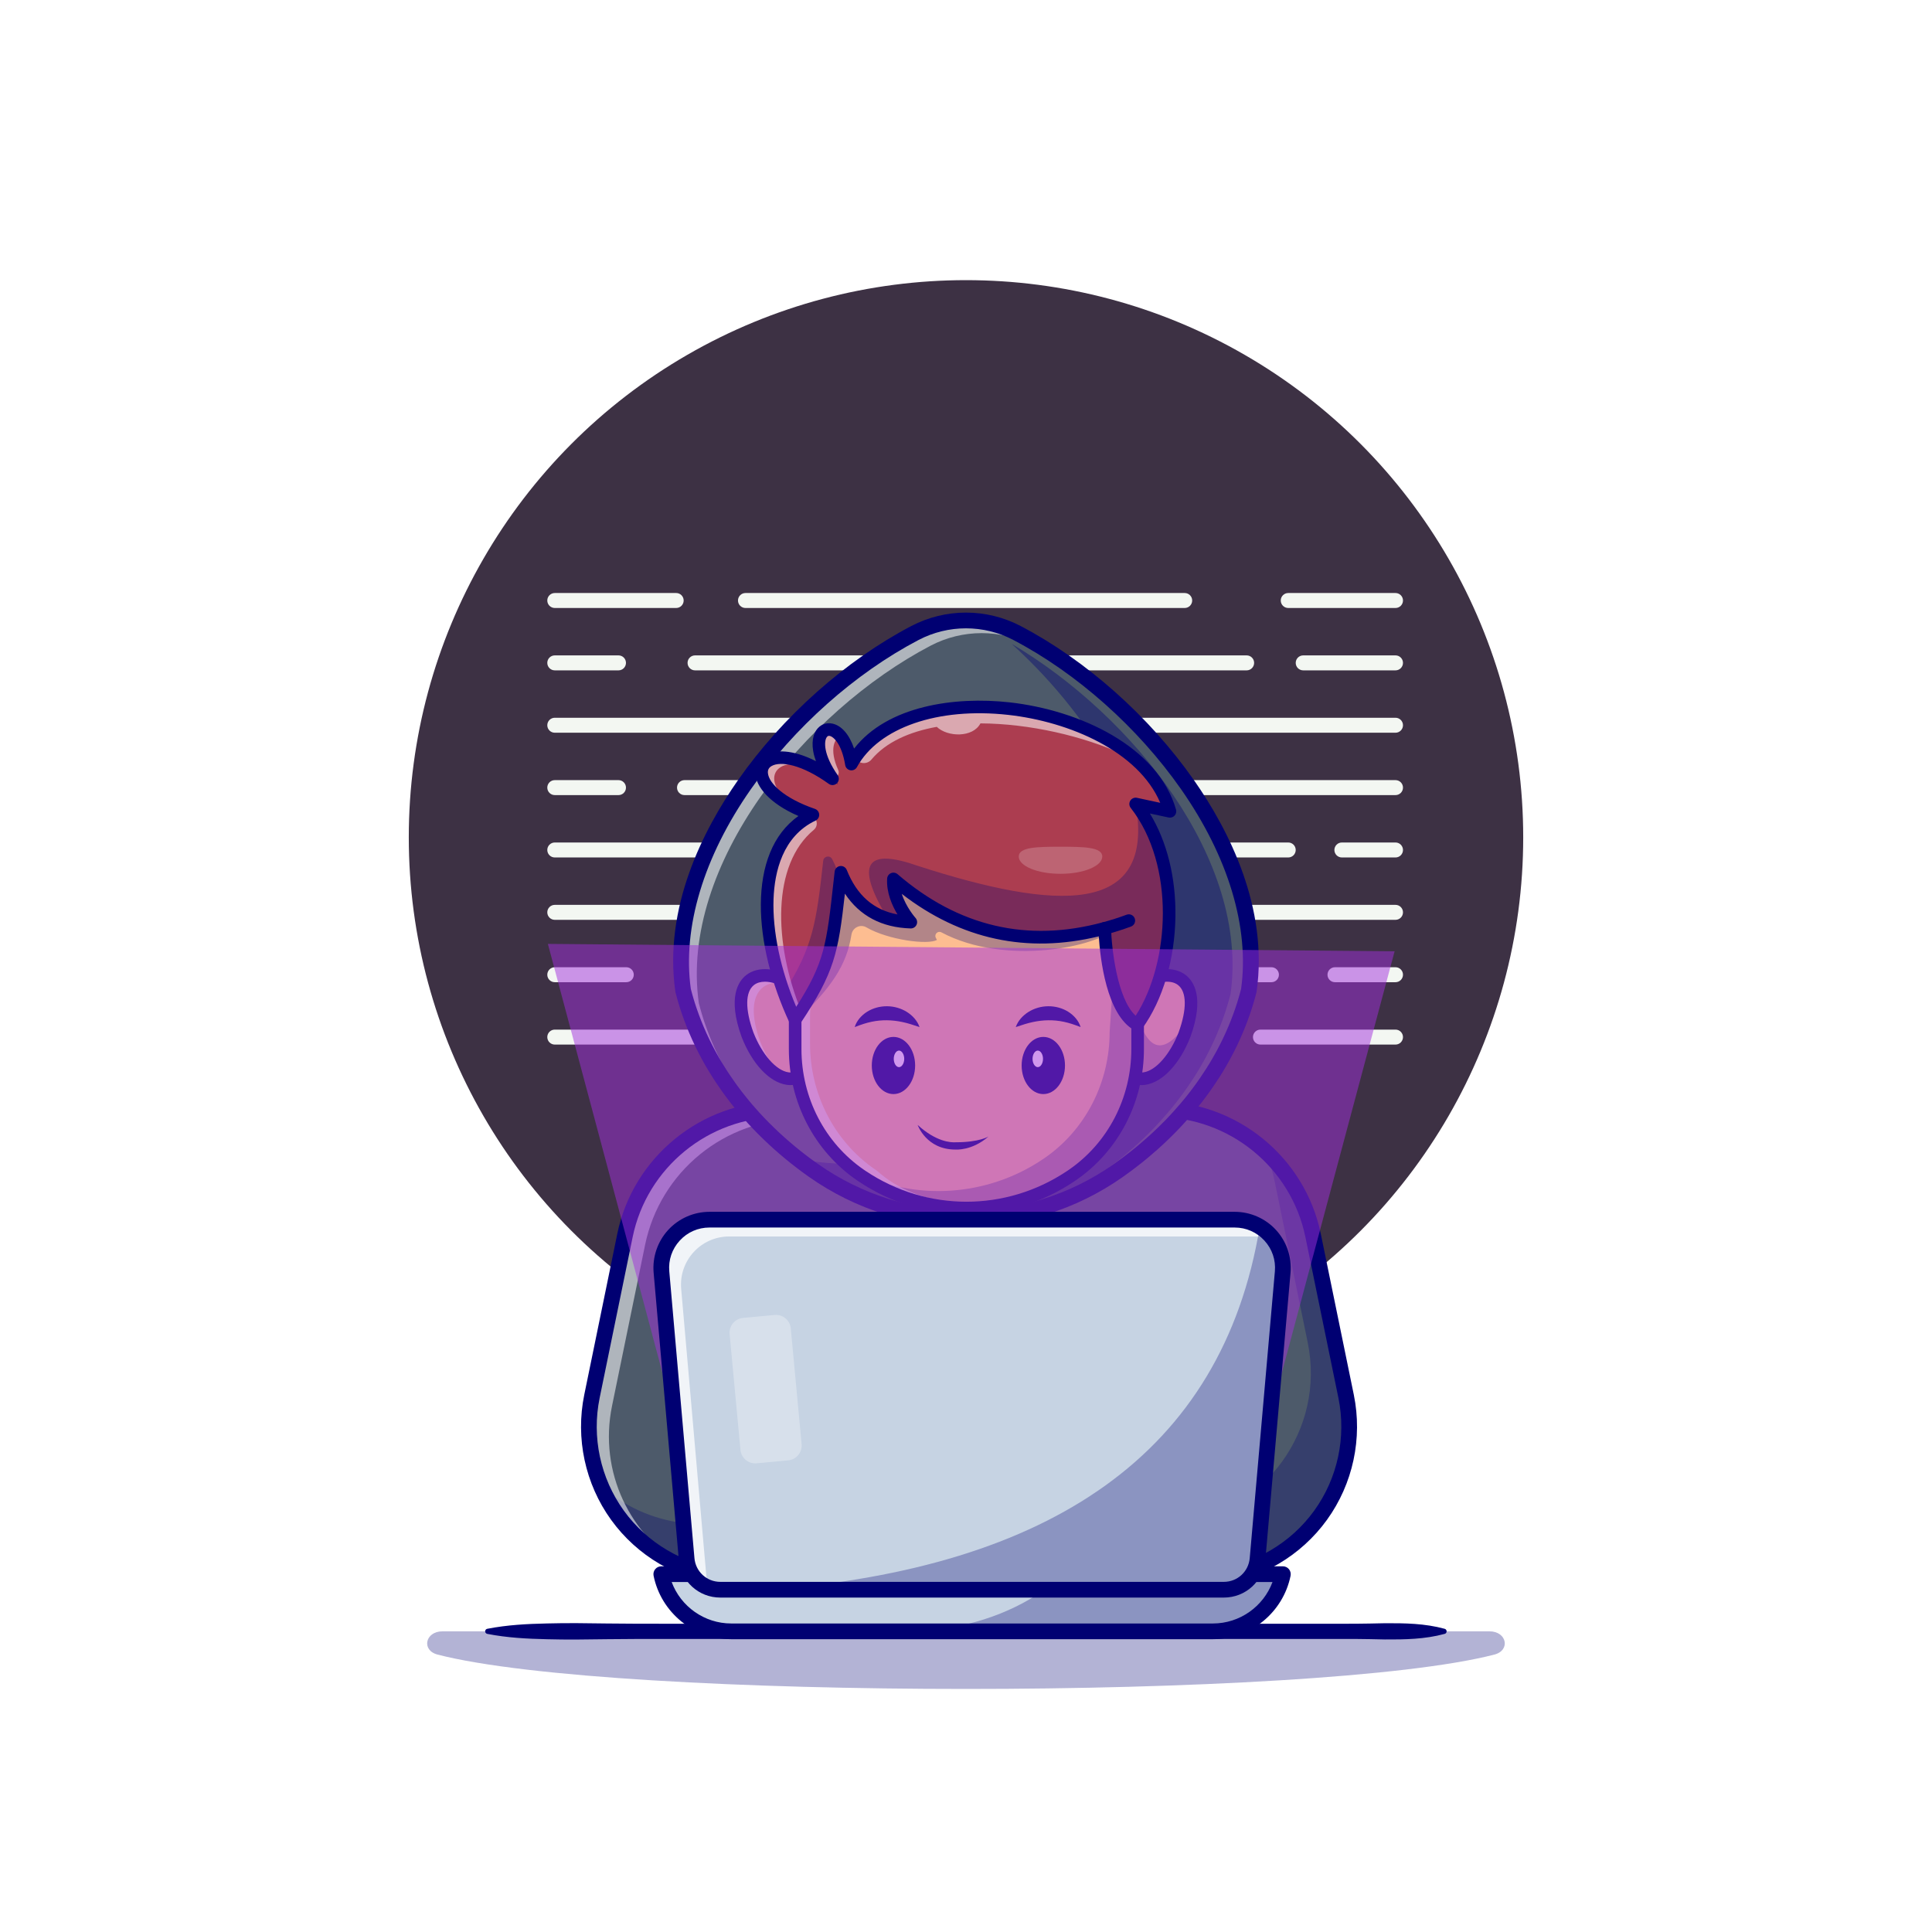 <?xml version="1.0" encoding="utf-8"?>
<!-- Generator: Adobe Illustrator 24.2.0, SVG Export Plug-In . SVG Version: 6.00 Build 0)  -->
<svg version="1.1" id="Layer_1" xmlns="http://www.w3.org/2000/svg" xmlns:xlink="http://www.w3.org/1999/xlink" x="0px" y="0px"
	 viewBox="0 0 4000 4000" style="enable-background:new 0 0 4000 4000;" xml:space="preserve">
<style type="text/css">
	.st0{display:none;fill:#FFFFFF;}
	.st1{fill:#3D3144;}
	.st2{fill:#F3F7F2;}
	.st3{opacity:0.3;}
	.st4{fill:#000072;}
	.st5{fill:#4D5A6A;}
	.st6{opacity:0.55;}
	.st7{fill:#FFFFFF;}
	.st8{opacity:0.4;}
	.st9{fill:#FDBD91;}
	.st10{fill:#AC3D50;}
	.st11{opacity:0.2;}
	.st12{fill:#FEFEFE;}
	.st13{filter:url(#Adobe_OpacityMaskFilter);}
	.st14{filter:url(#Adobe_OpacityMaskFilter_1_);}
	.st15{mask:url(#SVGID_1_);fill:url(#SVGID_2_);}
	.st16{opacity:0.5;fill:#A231DD;}
	.st17{fill:#C6D3E3;}
	.st18{opacity:0.75;}
</style>
<g>
	<rect class="st0" width="4000" height="4000"/>
	<g>
		<g>
			<circle class="st1" cx="2000" cy="1733.65" r="1153.65"/>
		</g>
		<g>
			<g>
				<path class="st2" d="M2889.25,1258.78h-222.1c-8.56,0-15.49-6.94-15.49-15.5c0-8.56,6.93-15.5,15.49-15.5h222.1
					c8.56,0,15.49,6.94,15.49,15.5C2904.74,1251.84,2897.81,1258.78,2889.25,1258.78z"/>
			</g>
			<g>
				<path class="st2" d="M2452.8,1258.78h-909.38c-8.56,0-15.49-6.94-15.49-15.5c0-8.56,6.93-15.5,15.49-15.5h909.38
					c8.56,0,15.49,6.94,15.49,15.5C2468.29,1251.84,2461.36,1258.78,2452.8,1258.78z"/>
			</g>
			<g>
				<path class="st2" d="M1399.97,1258.78H1148.6c-8.56,0-15.49-6.94-15.49-15.5c0-8.56,6.93-15.5,15.49-15.5h251.37
					c8.56,0,15.49,6.94,15.49,15.5C1415.46,1251.84,1408.53,1258.78,1399.97,1258.78z"/>
			</g>
			<g>
				<path class="st2" d="M2889.25,1387.91h-191.11c-8.56,0-15.49-6.94-15.49-15.5s6.93-15.5,15.49-15.5h191.11
					c8.56,0,15.49,6.94,15.49,15.5S2897.81,1387.91,2889.25,1387.91z"/>
			</g>
			<g>
				<path class="st2" d="M2581.07,1387.91H1439.01c-8.56,0-15.49-6.94-15.49-15.5s6.93-15.5,15.49-15.5h1142.05
					c8.56,0,15.49,6.94,15.49,15.5S2589.62,1387.91,2581.07,1387.91z"/>
			</g>
			<g>
				<path class="st2" d="M1280.52,1387.91H1148.6c-8.56,0-15.49-6.94-15.49-15.5s6.93-15.5,15.49-15.5h131.92
					c8.56,0,15.49,6.94,15.49,15.5S1289.08,1387.91,1280.52,1387.91z"/>
			</g>
			<g>
				<path class="st2" d="M2889.25,1517.04H1148.6c-8.56,0-15.49-6.94-15.49-15.5c0-8.56,6.93-15.5,15.49-15.5h1740.65
					c8.56,0,15.49,6.94,15.49,15.5C2904.74,1510.1,2897.81,1517.04,2889.25,1517.04z"/>
			</g>
			<g>
				<path class="st2" d="M2889.25,1646.16H1417.19c-8.56,0-15.49-6.94-15.49-15.5s6.93-15.5,15.49-15.5h1472.06
					c8.56,0,15.49,6.94,15.49,15.5S2897.81,1646.16,2889.25,1646.16z"/>
			</g>
			<g>
				<path class="st2" d="M1280.52,1646.16H1148.6c-8.56,0-15.49-6.94-15.49-15.5s6.93-15.5,15.49-15.5h131.92
					c8.56,0,15.49,6.94,15.49,15.5S1289.08,1646.16,1280.52,1646.16z"/>
			</g>
			<g>
				<path class="st2" d="M2889.25,1775.29H2778.2c-8.56,0-15.49-6.94-15.49-15.5c0-8.56,6.93-15.5,15.49-15.5h111.05
					c8.56,0,15.49,6.94,15.49,15.5C2904.74,1768.35,2897.81,1775.29,2889.25,1775.29z"/>
			</g>
			<g>
				<path class="st2" d="M2667.15,1775.29H1148.6c-8.56,0-15.49-6.94-15.49-15.5c0-8.56,6.93-15.5,15.49-15.5h1518.55
					c8.56,0,15.49,6.94,15.49,15.5C2682.64,1768.35,2675.71,1775.29,2667.15,1775.29z"/>
			</g>
			<g>
				<path class="st2" d="M2889.25,1904.42H1148.6c-8.56,0-15.49-6.94-15.49-15.5c0-8.56,6.93-15.5,15.49-15.5h1740.65
					c8.56,0,15.49,6.94,15.49,15.5C2904.74,1897.48,2897.81,1904.42,2889.25,1904.42z"/>
			</g>
			<g>
				<path class="st2" d="M2889.25,2033.55h-125.33c-8.56,0-15.49-6.94-15.49-15.5c0-8.56,6.93-15.5,15.49-15.5h125.33
					c8.56,0,15.49,6.94,15.49,15.5C2904.74,2026.61,2897.81,2033.55,2889.25,2033.55z"/>
			</g>
			<g>
				<path class="st2" d="M2632.36,2033.55H1486.06c-8.56,0-15.49-6.94-15.49-15.5c0-8.56,6.93-15.5,15.49-15.5h1146.31
					c8.56,0,15.49,6.94,15.49,15.5C2647.86,2026.61,2640.92,2033.55,2632.36,2033.55z"/>
			</g>
			<g>
				<path class="st2" d="M1296.67,2033.55H1148.6c-8.56,0-15.49-6.94-15.49-15.5c0-8.56,6.93-15.5,15.49-15.5h148.07
					c8.56,0,15.49,6.94,15.49,15.5C1312.16,2026.61,1305.23,2033.55,1296.67,2033.55z"/>
			</g>
			<g>
				<path class="st2" d="M2889.25,2162.68h-279.61c-8.56,0-15.49-6.94-15.49-15.5s6.93-15.5,15.49-15.5h279.61
					c8.56,0,15.49,6.94,15.49,15.5S2897.81,2162.68,2889.25,2162.68z"/>
			</g>
			<g>
				<path class="st2" d="M2391.68,2162.68H1148.6c-8.56,0-15.49-6.94-15.49-15.5s6.93-15.5,15.49-15.5h1243.08
					c8.56,0,15.49,6.94,15.49,15.5S2400.24,2162.68,2391.68,2162.68z"/>
			</g>
		</g>
		<g class="st3">
			<path class="st4" d="M905.96,3425.64c367.34,94.88,1820.64,94.88,2187.97,0c33.98-8.78,25.69-48.14-10.09-48.14H916.05
				C880.27,3377.51,871.98,3416.87,905.96,3425.64z"/>
		</g>
		<g>
			<path class="st4" d="M1008.79,3372.26c41.3-8.07,82.6-10.22,123.9-11.09c41.3-1.13,82.6-0.53,123.89,0.08
				c41.3,0.48,82.6,0.6,123.89,0.52h123.9h495.58h495.58h247.79l61.95-0.02c20.65,0.01,41.3-0.71,61.95-1.04
				c41.3-0.19,82.6,0.29,123.89,11.55c2.9,0.79,4.6,3.78,3.81,6.67c-0.52,1.92-2.02,3.32-3.81,3.81
				c-41.3,11.26-82.6,11.73-123.89,11.55c-20.65-0.33-41.3-1.05-61.95-1.04l-61.95-0.02h-247.79h-495.58h-495.58h-123.9
				c-41.3-0.08-82.6,0.05-123.89,0.52c-41.3,0.62-82.6,1.21-123.89,0.09c-41.3-0.88-82.6-3.02-123.9-11.09
				c-2.9-0.57-4.78-3.37-4.22-6.27C1005,3374.28,1006.72,3372.67,1008.79,3372.26z"/>
		</g>
		<g>
			<g>
				<g>
					<path class="st5" d="M2510.79,3265.52l6.52-0.78c181.96-21.63,306.51-194.24,269.67-373.74l-68.36-333.16
						c-31.2-152.03-165-261.17-320.2-261.17h-397.77h11.26h-397.77c-155.2,0-289,109.13-320.2,261.17L1225.57,2891
						c-36.83,179.5,87.72,352.11,269.67,373.74l6.52,0.78H2510.79z"/>
				</g>
				<g>
					<path class="st4" d="M2510.93,3268.02H1501.77l-6.82-0.79c-87.43-10.4-167.11-57.3-218.62-128.7
						c-51.51-71.39-70.9-161.79-53.21-248.03l68.36-333.16c31.29-152.49,166.99-263.16,322.65-263.16h784.29
						c155.66,0,291.35,110.68,322.65,263.16l68.36,333.16c17.7,86.24-1.7,176.65-53.21,248.04
						c-51.51,71.39-131.2,118.3-218.62,128.69L2510.93,3268.02z M1614.13,2299.18c-153.3,0-286.94,109-317.75,259.17l-68.36,333.16
						c-17.42,84.87,1.67,173.84,52.36,244.1c50.69,70.26,129.12,116.43,215.15,126.66l6.52,0.77l1008.58-0.02l6.38-0.76
						c86.04-10.23,164.45-56.39,215.15-126.65c50.7-70.26,69.79-159.23,52.37-244.11l-68.36-333.16
						c-30.81-150.17-164.44-259.17-317.74-259.17H1614.13z"/>
				</g>
			</g>
			<g class="st3">
				<path class="st4" d="M2517.31,3264.77l-6.51,0.76H1501.77l-6.51-0.76c-116.42-13.83-209.31-89.53-251.55-189.19
					c46.2,41.54,105.25,69.79,172.06,77.76l6.51,0.76h1009.04l6.51-0.76c181.98-21.64,306.54-194.24,269.67-373.72l-68.32-333.16
					c-4.61-22.4-11.44-43.81-20.23-64.15c49.56,45.22,85.41,105.85,99.67,175.53l68.38,333.16
					C2823.8,3070.48,2699.24,3243.13,2517.31,3264.77z"/>
			</g>
			<g class="st6">
				<path class="st7" d="M2559.72,2339.24c-37.25-14.7-77.71-22.67-119.73-22.67h-784.27c-155.19,0-289.02,109.1-320.2,261.15
					l-68.38,333.16c-28.09,136.92,37.69,269.77,151.24,334.74c-138.49-53.9-224.17-201.77-192.83-354.64l68.38-333.16
					c31.18-152,165.01-261.15,320.2-261.15h784.27C2456.64,2296.67,2511.84,2312.02,2559.72,2339.24z"/>
			</g>
			<g>
				<path class="st4" d="M2510.79,3281.79H1501.77c-0.64,0-1.28-0.04-1.91-0.11l-6.52-0.77c-91.25-10.85-174.4-59.8-228.16-134.31
					c-53.76-74.51-74-168.86-55.53-258.86l68.36-333.16c32.6-158.86,173.96-274.16,336.14-274.16h784.29
					c162.17,0,303.54,115.3,336.13,274.16l68.36,333.16c18.47,90-1.78,184.35-55.54,258.86s-136.92,123.46-228.15,134.31l-6.52,0.77
					C2512.07,3281.75,2511.43,3281.79,2510.79,3281.79z M1502.73,3249.25h1007.09l5.57-0.66c82.21-9.78,157.16-53.89,205.61-121.04
					c48.45-67.15,66.69-152.17,50.04-233.28l-68.36-333.16c-29.51-143.8-157.47-248.17-304.26-248.17h-784.29
					c-146.8,0-274.76,104.37-304.26,248.17l-68.36,333.16c-16.65,81.11,1.59,166.14,50.04,233.28
					c48.45,67.15,123.39,111.26,205.62,121.04L1502.73,3249.25z"/>
			</g>
			<g>
				<g>
					<path class="st5" d="M2585.59,2050.6c-0.98,3.8-2.01,7.65-3.04,11.39c-0.81,2.87-1.63,5.69-2.44,8.51
						c-0.33,1.08-0.6,2.11-0.98,3.2c-0.65,2.33-1.41,4.66-2.11,6.94c-0.92,2.98-1.9,5.91-2.87,8.84c-0.43,1.3-0.87,2.6-1.3,3.85
						c-1.41,4.23-2.87,8.41-4.45,12.53c-1.63,4.55-3.36,9.06-5.15,13.5c-1.74,4.5-3.58,8.95-5.48,13.39
						c-1.84,4.39-3.8,8.84-5.8,13.18c-1.9,4.23-3.85,8.41-5.86,12.58c-0.27,0.54-0.54,1.08-0.81,1.63c-1.84,3.9-3.8,7.75-5.8,11.6
						c-0.05,0.11-0.11,0.22-0.16,0.33c-2.17,4.28-4.39,8.46-6.67,12.69c-2.71,4.99-5.48,9.92-8.35,14.8
						c-1.95,3.42-3.96,6.78-5.97,10.14c-0.11,0.11-0.16,0.22-0.16,0.27c-2.49,4.12-5.04,8.19-7.65,12.26
						c-4.34,6.78-8.78,13.5-13.39,20.17c-2.01,2.93-4.07,5.8-6.13,8.68c-1.74,2.44-3.47,4.83-5.26,7.27
						c-2.66,3.63-5.37,7.21-8.08,10.79c-2.66,3.47-5.31,6.83-8.03,10.25c-1.52,1.9-3.04,3.8-4.55,5.64
						c-0.98,1.19-1.95,2.39-2.93,3.58c-1.84,2.17-3.63,4.34-5.48,6.51c-4.99,5.86-10.09,11.66-15.29,17.41
						c-2.49,2.82-5.1,5.59-7.7,8.35c-1.9,2.01-3.8,4.07-5.69,6.07c-2.71,2.82-5.37,5.59-8.13,8.3c-3.9,3.96-7.92,7.92-11.93,11.82
						c-3.25,3.15-6.51,6.24-9.81,9.27c-0.49,0.49-0.98,0.98-1.46,1.36c-3.36,3.2-6.78,6.29-10.25,9.38
						c-6.34,5.69-12.8,11.22-19.36,16.7c-1.63,1.36-3.25,2.71-4.93,4.12c-3.31,2.71-6.67,5.42-10.09,8.13
						c-11.82,9.38-23.91,18.44-36.28,27.17c-0.22,0.16-0.49,0.33-0.7,0.49c-48.21,33.95-100.64,59.16-155.09,75.7
						c-18.87,5.75-38.01,10.47-57.32,14.15c-85.51,16.27-174.12,11.98-258.01-12.74c-56.39-16.59-110.67-42.46-160.51-77.6
						c-3.9-2.77-7.81-5.59-11.71-8.41c-0.38-0.33-0.76-0.6-1.19-0.87c-3.85-2.87-7.7-5.75-11.5-8.62
						c-3.96-3.04-7.92-6.13-11.88-9.27h-0.05c-3.9-3.15-7.75-6.29-11.6-9.44c-3.9-3.2-7.7-6.45-11.5-9.71
						c-3.8-3.25-7.54-6.51-11.22-9.81c-3.74-3.36-7.43-6.67-11.06-10.09c-3.63-3.36-7.21-6.78-10.79-10.25
						c-3.58-3.42-7.1-6.89-10.57-10.41c-3.47-3.52-6.94-7.05-10.36-10.63c-3.42-3.63-6.83-7.27-10.25-10.95
						c-3.25-3.58-6.45-7.16-9.65-10.85c-2.49-2.82-4.99-5.69-7.43-8.57c-7.1-8.41-14.04-16.97-20.77-25.7
						c-2.71-3.58-5.48-7.16-8.08-10.79c-0.38-0.43-0.7-0.92-1.03-1.36c-1.84-2.44-3.63-4.93-5.37-7.43
						c-4.01-5.64-7.92-11.28-11.71-17.03c-2.11-3.15-4.23-6.34-6.24-9.54c-3.09-4.83-6.13-9.65-9.11-14.59
						c-2.06-3.47-4.18-7-6.24-10.52c-2.82-4.93-5.59-9.98-8.35-15.02c-2.01-3.8-4.01-7.59-5.96-11.39
						c-2.01-3.85-3.96-7.75-5.8-11.66c-0.33-0.54-0.6-1.08-0.81-1.63c-4.12-8.4-7.97-16.92-11.55-25.49
						c-0.22-0.38-0.38-0.71-0.49-1.08c-1.79-4.23-3.52-8.46-5.21-12.74c-1.79-4.45-3.52-8.95-5.15-13.5
						c-1.68-4.5-3.31-9.06-4.83-13.61c-1.14-3.36-2.28-6.78-3.36-10.19c-0.87-2.71-1.68-5.42-2.49-8.13
						c-0.38-1.19-0.76-2.44-1.08-3.63c-0.81-2.66-1.57-5.26-2.28-7.92c-1.08-3.9-2.11-7.81-3.15-11.77
						c-40.56-286.31,219.78-603.84,479.9-740c66.16-34.65,145.33-34.65,211.48,0c5.86,3.04,11.66,6.29,17.51,9.65l0.05,0.05
						C2377.41,1466.39,2625.22,1770.74,2585.59,2050.6z"/>
				</g>
				<g>
					<g class="st8">
						<path class="st4" d="M2099.99,2512.96c7.37-1.91,14.72-3.93,22.01-6.16c54.44-16.54,106.88-41.76,155.09-75.7
							c0.22-0.16,0.49-0.33,0.71-0.49c12.36-8.73,24.45-17.78,36.28-27.17c3.42-2.71,6.78-5.42,10.09-8.13
							c1.68-1.41,3.31-2.76,4.94-4.12c6.56-5.48,13.01-11.01,19.36-16.7c3.47-3.09,6.89-6.18,10.25-9.38
							c0.49-0.38,0.97-0.87,1.46-1.36c3.31-3.04,6.56-6.13,9.82-9.28c4.01-3.9,8.02-7.86,11.93-11.82c2.77-2.71,5.42-5.48,8.13-8.3
							c1.9-2,3.8-4.07,5.7-6.07c2.6-2.77,5.21-5.53,7.7-8.35c5.21-5.75,10.3-11.55,15.29-17.41c1.84-2.17,3.63-4.34,5.48-6.51
							c0.97-1.19,1.95-2.39,2.93-3.58c1.52-1.84,3.03-3.74,4.55-5.64c2.71-3.42,5.37-6.78,8.03-10.25
							c2.71-3.58,5.42-7.16,8.08-10.79c1.79-2.44,3.53-4.83,5.26-7.27c2.06-2.87,4.12-5.75,6.13-8.68
							c4.61-6.67,9.06-13.39,13.4-20.17c2.6-4.07,5.15-8.13,7.64-12.26c0-0.05,0.06-0.16,0.16-0.27c2-3.36,4.01-6.73,5.97-10.14
							c2.87-4.88,5.64-9.82,8.35-14.8c2.28-4.23,4.5-8.4,6.67-12.69c0.06-0.11,0.11-0.22,0.16-0.33c2.01-3.85,3.96-7.7,5.8-11.61
							c0.27-0.54,0.54-1.09,0.81-1.63c2.01-4.18,3.96-8.35,5.86-12.58c2.01-4.34,3.96-8.79,5.8-13.18c1.9-4.45,3.74-8.89,5.48-13.4
							c1.79-4.45,3.53-8.95,5.15-13.5c1.57-4.12,3.04-8.3,4.45-12.53c0.43-1.25,0.87-2.55,1.3-3.85c0.97-2.93,1.95-5.85,2.87-8.84
							c0.7-2.28,1.46-4.61,2.12-6.94c0.38-1.09,0.65-2.12,0.98-3.2c0.81-2.82,1.63-5.64,2.44-8.51c1.03-3.74,2.06-7.59,3.04-11.39
							c39.15-276.43-202.14-576.75-452.99-724.85c176.46,160.5,309.98,385.39,280.12,596.39c-0.98,3.8-2.01,7.65-3.04,11.39
							c-0.81,2.88-1.63,5.69-2.44,8.51c-0.33,1.09-0.6,2.12-0.97,3.2c-0.65,2.33-1.41,4.66-2.12,6.94c-0.92,2.98-1.9,5.91-2.88,8.84
							c-0.43,1.3-0.87,2.6-1.3,3.85c-1.41,4.23-2.87,8.4-4.45,12.52c-1.63,4.56-3.36,9.06-5.15,13.5c-1.73,4.5-3.58,8.95-5.48,13.39
							c-1.85,4.39-3.8,8.84-5.8,13.18c-1.9,4.23-3.85,8.41-5.86,12.58c-0.27,0.54-0.54,1.09-0.81,1.63c-1.84,3.9-3.79,7.76-5.8,11.6
							c-0.06,0.11-0.11,0.22-0.16,0.32c-2.17,4.28-4.39,8.46-6.67,12.69c-2.71,4.99-5.48,9.92-8.35,14.8
							c-1.95,3.42-3.96,6.78-5.97,10.14c-0.11,0.11-0.16,0.22-0.16,0.27c-2.49,4.12-5.04,8.19-7.64,12.25
							c-4.34,6.78-8.79,13.5-13.4,20.17c-2.01,2.93-4.07,5.8-6.13,8.68c-1.74,2.44-3.47,4.82-5.26,7.27
							c-2.66,3.63-5.37,7.21-8.08,10.79c-2.66,3.47-5.31,6.83-8.02,10.25c-1.52,1.9-3.04,3.8-4.56,5.64
							c-0.98,1.19-1.95,2.39-2.93,3.58c-1.84,2.17-3.63,4.34-5.48,6.51c-4.99,5.85-10.09,11.66-15.29,17.41
							c-2.5,2.82-5.1,5.58-7.7,8.35c-1.9,2-3.79,4.07-5.69,6.07c-2.71,2.82-5.37,5.59-8.13,8.3c-3.91,3.96-7.92,7.92-11.93,11.82
							c-3.25,3.15-6.51,6.24-9.82,9.27c-0.49,0.49-0.97,0.97-1.46,1.36c-3.36,3.2-6.78,6.29-10.25,9.38
							c-6.35,5.7-12.8,11.23-19.36,16.7c-1.63,1.36-3.25,2.71-4.93,4.12c-3.31,2.71-6.67,5.42-10.09,8.13
							c-11.82,9.38-23.91,18.44-36.28,27.17c-0.22,0.16-0.49,0.33-0.7,0.49c-48.21,33.94-100.64,59.16-155.09,75.7
							c-18.87,5.75-38.01,10.46-57.32,14.15c-32.07,6.1-64.57,9.31-97.1,9.64c32.52-0.33,65.03-3.54,97.1-9.64
							c0.92-0.18,1.84-0.38,2.77-0.57c-11.69,3.04-23.46,5.73-35.3,8c-70.75,13.46-143.61,12.81-214.16-1.81
							c-0.82-0.65-1.64-1.27-2.47-1.92c3.88,3.08,7.77,6.12,11.65,9.1c3.8,2.88,7.65,5.75,11.5,8.62c0.43,0.27,0.82,0.54,1.19,0.87
							c3.9,2.82,7.81,5.64,11.71,8.41c49.84,35.14,104.11,61,160.51,77.6c83.89,24.72,172.49,29.01,258.01,12.74
							c10.09-1.93,20.13-4.15,30.12-6.64C2118.27,2509.14,2109.15,2511.16,2099.99,2512.96z"/>
					</g>
				</g>
				<g class="st6">
					<path class="st7" d="M2216.25,1384.36c-20.01-13.56-40.24-26.19-60.46-37.85l-0.05-0.05c-5.86-3.36-11.66-6.62-17.52-9.65
						c-66.16-34.65-145.33-34.65-211.48,0c-260.12,136.16-520.46,453.71-479.9,740.02c1.03,3.96,2.06,7.86,3.15,11.77
						c0.71,2.66,1.46,5.26,2.28,7.92c0.33,1.19,0.7,2.44,1.08,3.63c0.81,2.71,1.63,5.42,2.49,8.13c1.08,3.42,2.22,6.83,3.36,10.19
						c1.52,4.55,3.14,9.11,4.83,13.61c1.63,4.55,3.36,9.06,5.15,13.5c1.68,4.28,3.42,8.51,5.21,12.74c0.11,0.38,0.27,0.71,0.49,1.08
						c3.58,8.57,7.43,17.08,11.55,25.49c0.22,0.54,0.49,1.08,0.81,1.63c1.84,3.9,3.8,7.81,5.8,11.66c1.95,3.8,3.96,7.59,5.96,11.39
						c2.77,5.04,5.53,10.09,8.35,15.02c2.06,3.52,4.18,7.05,6.24,10.52c2.98,4.93,6.02,9.76,9.11,14.59c2.01,3.2,4.12,6.4,6.24,9.54
						c3.8,5.75,7.7,11.39,11.71,17.03c1.74,2.49,3.52,4.99,5.37,7.43c0.33,0.43,0.65,0.92,1.03,1.36c2.6,3.63,5.37,7.21,8.08,10.79
						c6.72,8.73,13.67,17.3,20.77,25.7c2.44,2.87,4.93,5.75,7.43,8.57c3.2,3.69,6.4,7.27,9.65,10.85
						c3.42,3.69,6.83,7.32,10.25,10.95c3.42,3.58,6.89,7.1,10.36,10.63c3.47,3.52,6.99,7,10.57,10.41
						c3.58,3.47,7.16,6.89,10.79,10.25c3.63,3.42,7.32,6.72,11.06,10.09c3.69,3.31,7.43,6.56,11.22,9.81s7.59,6.51,11.5,9.71
						c3.85,3.14,7.7,6.29,11.6,9.44h0.05c3.96,3.14,7.92,6.24,11.88,9.27c3.52,2.66,7.1,5.31,10.68,8.03
						c-4.5-2.93-8.95-5.96-13.39-9.11c-3.9-2.77-7.81-5.59-11.71-8.41c-0.38-0.33-0.76-0.6-1.19-0.87c-3.85-2.87-7.7-5.75-11.5-8.62
						c-3.96-3.04-7.92-6.13-11.88-9.27h-0.05c-3.9-3.15-7.75-6.29-11.6-9.44c-3.9-3.2-7.7-6.45-11.5-9.71
						c-3.8-3.25-7.54-6.51-11.22-9.81c-3.74-3.36-7.43-6.67-11.06-10.09c-3.63-3.36-7.21-6.78-10.79-10.25
						c-3.58-3.42-7.1-6.89-10.57-10.41c-3.47-3.52-6.94-7.05-10.36-10.63c-3.42-3.63-6.83-7.27-10.25-10.95
						c-3.25-3.58-6.45-7.16-9.65-10.85c-2.49-2.82-4.99-5.69-7.43-8.57c-7.1-8.4-14.04-16.97-20.77-25.7
						c-2.71-3.58-5.48-7.16-8.08-10.79c-0.38-0.43-0.7-0.92-1.03-1.36c-1.84-2.44-3.63-4.93-5.37-7.43
						c-4.01-5.64-7.92-11.28-11.71-17.03c-2.11-3.15-4.23-6.34-6.24-9.54c-3.09-4.83-6.13-9.65-9.11-14.59
						c-2.06-3.47-4.18-7-6.24-10.52c-2.82-4.93-5.59-9.98-8.35-15.02c-2.01-3.8-4.01-7.59-5.96-11.39
						c-2.01-3.85-3.96-7.75-5.8-11.66c-0.33-0.54-0.6-1.08-0.81-1.63c-4.12-8.4-7.97-16.92-11.55-25.49
						c-0.22-0.38-0.38-0.71-0.49-1.08c-1.79-4.23-3.52-8.46-5.21-12.74c-1.79-4.45-3.52-8.95-5.15-13.5
						c-1.68-4.5-3.31-9.06-4.83-13.61c-1.14-3.36-2.28-6.78-3.36-10.19c-0.87-2.71-1.68-5.42-2.49-8.13
						c-0.38-1.19-0.76-2.44-1.08-3.63c-0.81-2.66-1.57-5.26-2.28-7.92c-1.08-3.9-2.11-7.81-3.15-11.77
						c-40.56-286.31,219.78-603.86,479.9-740.02c66.16-34.65,145.33-34.65,211.48,0c5.86,3.04,11.66,6.29,17.51,9.65l0.05,0.05
						C2158.12,1344.45,2187.46,1363.48,2216.25,1384.36z"/>
				</g>
				<g>
					<path class="st4" d="M1999.94,2539.37c-113.99,0-227.96-34.3-325.19-102.89c-3.97-2.81-7.92-5.66-11.87-8.52
						c-0.21-0.15-0.41-0.3-0.6-0.46c-0.27-0.18-0.54-0.37-0.8-0.56c-4.09-3.06-7.87-5.88-11.58-8.69c-3.84-2.95-7.62-5.9-11.39-8.88
						c-0.32-0.22-0.62-0.44-0.92-0.69c-3.81-3.07-7.57-6.14-11.34-9.21c-4.38-3.59-8.27-6.92-12.15-10.25
						c-3.89-3.34-7.73-6.67-11.5-10.06l-0.53-0.48c-3.66-3.28-7.26-6.52-10.81-9.87c-3.63-3.36-7.3-6.86-10.97-10.42
						c-3.6-3.44-7.25-7.03-10.84-10.67c-3.68-3.73-7.13-7.25-10.54-10.82c-3.53-3.75-6.96-7.4-10.41-11.12
						c-3.45-3.79-6.73-7.46-10.01-11.24c-2.47-2.79-5.04-5.75-7.55-8.72c-7.45-8.81-14.59-17.65-21.25-26.29l-1.79-2.36
						c-2.12-2.79-4.25-5.59-6.29-8.42c-0.38-0.47-0.73-0.95-1.07-1.42c-2.01-2.66-3.92-5.33-5.78-8
						c-4.36-6.12-8.29-11.84-11.93-17.36c-2.14-3.18-4.35-6.52-6.45-9.87c-3.09-4.82-6.2-9.77-9.25-14.83l-1.91-3.22
						c-1.48-2.49-2.98-5-4.44-7.5c-2.8-4.9-5.47-9.76-8.13-14.61l-0.43-0.78c-2.16-4.08-4.2-7.93-6.18-11.78
						c-1.96-3.77-3.92-7.67-5.77-11.57c-0.45-0.82-0.86-1.64-1.21-2.47c-4.38-9.06-8.13-17.31-11.44-25.2
						c-0.32-0.63-0.66-1.39-0.98-2.26c-1.76-4.18-3.48-8.36-5.14-12.6c-1.81-4.51-3.63-9.21-5.33-13.97
						c-1.67-4.46-3.35-9.2-4.94-13.94c-1.15-3.39-2.32-6.9-3.44-10.42c-0.88-2.78-1.72-5.58-2.57-8.37
						c-0.37-1.17-0.81-2.63-1.19-4.02c-0.74-2.4-1.56-5.2-2.31-8.06c-1.05-3.8-2.11-7.78-3.16-11.83c-0.16-0.6-0.28-1.21-0.37-1.82
						c-24.56-173.38,57.12-333.84,129.98-437.92c92.06-131.52,222.72-247.71,358.49-318.77c70.94-37.15,155.63-37.15,226.57,0
						c135.76,71.06,266.43,187.26,358.49,318.77c72.85,104.08,154.54,264.53,129.98,437.92c-0.09,0.6-0.21,1.19-0.36,1.77
						c-1,3.88-2.05,7.82-3.11,11.65l-2.79,9.71c-0.24,0.84-0.49,1.67-0.77,2.52c-0.49,1.71-1.02,3.42-1.55,5.11l-0.56,1.79
						c-0.89,2.88-1.83,5.71-2.76,8.53l-0.21,0.64c-0.47,1.4-0.92,2.77-1.38,4.08c-1.42,4.25-2.96,8.64-4.61,12.97
						c-1.58,4.43-3.39,9.14-5.26,13.79c-1.71,4.44-3.63,9.07-5.6,13.69c-1.89,4.49-3.92,9.12-6.01,13.63
						c-1.88,4.18-3.89,8.49-5.96,12.8l-0.94,1.88c-1.75,3.74-3.8,7.78-5.91,11.82c-2.3,4.56-4.59,8.85-6.93,13.2
						c-2.83,5.21-5.69,10.31-8.65,15.35c-1.9,3.33-3.96,6.78-6.02,10.23c-0.02,0.04-0.04,0.07-0.07,0.11
						c-0.05,0.08-0.1,0.17-0.15,0.25c-2.56,4.24-5.19,8.42-7.86,12.6c-4.77,7.45-9.26,14.21-13.71,20.65
						c-2.04,2.97-4.17,5.94-6.29,8.91c-1.75,2.46-3.53,4.9-5.36,7.4c-2.71,3.71-5.47,7.35-8.24,11c-2.77,3.62-5.48,7.06-8.26,10.55
						c-1.6,2-3.16,3.96-4.74,5.86l-8.56,10.28c-5.11,5.99-10.36,11.97-15.63,17.79c-2.39,2.71-5.04,5.53-7.69,8.34l-5.96,6.35
						c-2.97,3.09-5.71,5.94-8.55,8.73c-3.78,3.84-7.88,7.88-11.97,11.86c-3.31,3.2-6.59,6.32-9.92,9.38
						c-0.62,0.61-1.25,1.2-1.88,1.74c-3.36,3.19-6.78,6.28-10.26,9.38c-6.74,5.99-13.38,11.72-19.75,17.04l-4.9,4.09
						c-3.52,2.89-6.95,5.65-10.43,8.42c-11.98,9.51-24.44,18.84-37.01,27.72c-0.1,0.07-0.42,0.29-0.6,0.42
						c-0.04,0.03-0.09,0.06-0.13,0.09C2227.34,2505.24,2113.63,2539.36,1999.94,2539.37z M1682.35,2401.89
						c3.73,2.69,7.46,5.38,11.18,8.02c182.96,129.09,428.97,129.28,612.16,0.46v0c0.25-0.18,0.53-0.37,0.69-0.48
						c12.07-8.53,24.03-17.48,35.54-26.61c3.34-2.66,6.64-5.31,9.88-7.97l4.82-4.03c6.1-5.1,12.49-10.61,18.97-16.37
						c3.33-2.96,6.62-5.93,9.84-9c0.28-0.27,0.57-0.52,0.87-0.77l0.3-0.3c0.17-0.16,0.34-0.32,0.51-0.48
						c3.2-2.94,6.35-5.94,9.5-8.98c3.9-3.79,7.83-7.67,11.65-11.55c2.82-2.76,5.33-5.38,7.89-8.04l5.69-6.07
						c2.62-2.78,5.03-5.34,7.34-7.95c5.19-5.73,10.22-11.46,15.1-17.19l8.17-9.8c1.53-1.86,3-3.69,4.47-5.53
						c2.62-3.3,5.22-6.59,7.82-9.98c2.6-3.44,5.26-6.95,7.87-10.52c1.74-2.38,3.44-4.71,5.13-7.09c2.03-2.82,4.02-5.61,5.96-8.44
						c4.27-6.18,8.55-12.62,13.11-19.75c2.52-3.94,5-7.89,7.42-11.89c0.04-0.07,0.08-0.13,0.12-0.2l0,0
						c1.96-3.28,3.91-6.55,5.82-9.88c2.88-4.89,5.55-9.67,8.17-14.49c2.18-4.05,4.35-8.11,6.45-12.27c0.03-0.06,0.22-0.44,0.25-0.5
						c1.9-3.66,3.76-7.31,5.51-11.02l1-2.02c1.81-3.76,3.7-7.81,5.53-11.9c2.01-4.35,3.89-8.62,5.66-12.83
						c1.85-4.35,3.62-8.62,5.29-12.94c1.8-4.48,3.46-8.78,5.01-13.13c1.61-4.24,3-8.2,4.34-12.2l1.5-4.47
						c0.87-2.61,1.74-5.22,2.56-7.88l0.6-1.92c0.47-1.51,0.96-3.04,1.39-4.58c0.09-0.35,0.2-0.69,0.32-1.03
						c0.16-0.45,0.28-0.9,0.41-1.34l2.71-9.42c0.89-3.25,1.82-6.7,2.71-10.12c17.68-126.88-26.53-273.79-124.54-413.8
						c-89.17-127.39-215.62-239.88-346.92-308.61c-61.48-32.21-134.9-32.21-196.39,0c-131.3,68.73-257.75,181.21-346.93,308.61
						c-98,140-142.2,286.91-124.54,413.78c0.93,3.56,1.87,7.08,2.84,10.61c0.7,2.66,1.41,5.06,2.16,7.52
						c0.4,1.45,0.72,2.49,1.04,3.49c0.85,2.84,1.65,5.46,2.48,8.09c1.06,3.33,2.17,6.65,3.28,9.92c1.48,4.44,3.04,8.82,4.65,13.14
						c1.64,4.57,3.3,8.87,5,13.13c1.68,4.28,3.36,8.38,5.1,12.48c0.03,0.08,0.06,0.15,0.09,0.23c0.15,0.31,0.29,0.62,0.42,0.92
						c3.2,7.66,6.86,15.73,11.19,24.67c0.1,0.21,0.2,0.43,0.3,0.65c0.21,0.36,0.4,0.73,0.58,1.11c1.76,3.71,3.61,7.43,5.52,11.09
						c1.97,3.83,3.95,7.56,5.92,11.3l0.31,0.56c2.58,4.7,5.16,9.4,7.79,14c1.34,2.29,2.78,4.71,4.22,7.12l1.88,3.16
						c2.85,4.71,5.81,9.42,8.82,14.12c2,3.18,4.01,6.24,6.04,9.24c3.51,5.31,7.24,10.73,11.46,16.67c1.71,2.46,3.37,4.78,5.09,7.05
						c0.07,0.1,0.41,0.55,0.48,0.66l-0.22-0.24c0.37,0.41,0.71,0.84,1.03,1.29c1.96,2.74,4.01,5.43,6.06,8.13l1.75,2.31
						c6.28,8.15,13.11,16.6,20.22,25.02c2.35,2.77,4.77,5.56,7.19,8.29c3.22,3.71,6.34,7.2,9.51,10.69
						c3.28,3.54,6.67,7.14,10.06,10.75c3.2,3.36,6.54,6.75,9.88,10.14c3.57,3.63,6.97,6.98,10.43,10.28
						c3.58,3.47,7.07,6.8,10.61,10.08c3.47,3.27,6.89,6.34,10.36,9.46l0.52,0.47c3.59,3.22,7.24,6.39,10.94,9.57
						c3.7,3.17,7.41,6.35,11.22,9.47c3.76,3.08,7.24,5.91,10.73,8.73c0.25,0.18,0.5,0.36,0.74,0.55c3.89,3.09,7.77,6.12,11.66,9.1
						c3.54,2.68,7.21,5.42,10.88,8.17C1681.16,2400.97,1681.76,2401.41,1682.35,2401.89z M1661.87,2427.16c0,0,0.01,0.01,0.01,0.01
						C1661.88,2427.17,1661.88,2427.16,1661.87,2427.16z M2386.7,2344.82c-0.04,0.03-0.08,0.06-0.12,0.1
						C2386.62,2344.88,2386.66,2344.85,2386.7,2344.82z M1457.5,2127.66c0,0.01,0,0.01,0.01,0.02
						C1457.51,2127.68,1457.51,2127.67,1457.5,2127.66z M1456.5,2125.19c0,0,0,0.01,0.01,0.01
						C1456.51,2125.2,1456.51,2125.19,1456.5,2125.19z M2585.59,2050.6h0.05H2585.59z"/>
				</g>
				<g>
					<g>
						<g>
							<g>
								<path class="st9" d="M2455.64,2132.77c-1,3.05-2.09,6.13-3.22,9.31c-30.15,77.23-89.28,118.39-125.09,71.79l21.36-104.9
									l14.53-71.31C2419.09,1999.5,2493.58,2016.65,2455.64,2132.77z"/>
							</g>
							<g>
								<path class="st4" d="M2363.15,2235.47c-14.21,0-27.02-6.97-37.35-20.42l-0.54-0.7l36.23-177.85l0.65-0.44
									c30.5-20.83,64.82-24.44,85.41-9c13.4,10.05,32.51,37.24,9.94,106.31l0,0c-1,3.06-2.09,6.17-3.23,9.36
									c-20.15,51.62-53.38,87.82-84.68,92.27C2367.4,2235.32,2365.25,2235.47,2363.15,2235.47z M2329.41,2213.39
									c10.87,13.78,24.53,19.92,39.61,17.79c29.93-4.27,61.96-39.51,81.59-89.79c1.11-3.11,2.19-6.18,3.18-9.21l0,0
									c16.17-49.49,13.12-85.72-8.59-102.01c-19.11-14.34-51.28-10.84-80.24,8.66L2329.41,2213.39z"/>
							</g>
						</g>
						<g class="st3">
							<path class="st4" d="M2455.64,2132.77c-1,3.05-2.09,6.13-3.22,9.31c-30.15,77.23-89.28,118.39-125.09,71.79l21.36-104.9
								c5-0.39,8.01-0.61,8.01-0.61c21.71,67.92,53.26,73.97,94.63,18.1C2451.33,2126.46,2452.9,2128.77,2455.64,2132.77z"/>
						</g>
						<g>
							<path class="st4" d="M2363.22,2246.57c-17.63,0-33.83-8.59-46.24-24.74c-2.31-3-3.2-6.85-2.44-10.56l35.89-176.21
								c0.67-3.33,2.62-6.26,5.42-8.17c34.85-23.8,74.65-27.1,99.02-8.19c16.35,12.68,39.38,46.14,9.81,127.83
								c-22.01,56.38-57.81,94.38-93.55,99.48C2368.48,2246.38,2365.84,2246.57,2363.22,2246.57z M2341.39,2210.26
								c7.68,8.05,16.27,11.28,26.07,9.9c25.63-3.65,54.88-36.94,72.8-82.82c17.37-48.01,16.91-83.85-1.37-98.02
								c-14.29-11.08-40.07-8.37-63.97,6.31L2341.39,2210.26z"/>
						</g>
						<g>
							<g>
								<path class="st9" d="M1544.36,2132.77c1,3.05,2.09,6.13,3.22,9.31c30.15,77.23,89.28,118.39,125.09,71.79l-21.36-104.9
									l-14.53-71.31C1580.91,1999.5,1506.42,2016.65,1544.36,2132.77z"/>
							</g>
							<g>
								<path class="st4" d="M1636.87,2236.25c-2.15,0-4.33-0.16-6.54-0.47c-31.56-4.49-65.03-40.88-85.26-92.7
									c-1.17-3.27-2.27-6.38-3.28-9.45v0c-22.71-69.53-3.35-96.99,10.22-107.17c20.84-15.64,55.53-12.04,86.3,8.98l0.91,0.62
									l36.37,178.5l-0.76,0.98C1664.33,2229.17,1651.32,2236.25,1636.87,2236.25z M1546.94,2131.93c0.99,3.02,2.08,6.09,3.2,9.24
									c19.5,49.95,51.29,85.01,80.95,89.23c14.88,2.11,27.88-3.67,38.68-17.22l-35.43-173.9c-28.62-19.17-60.3-22.61-79.08-8.51
									C1533.83,2046.85,1530.88,2082.78,1546.94,2131.93L1546.94,2131.93z"/>
							</g>
						</g>
						<g class="st6">
							<path class="st7" d="M1624.42,2232.25c-27.63-9.22-56.13-42.55-74.23-88.89c-1.13-3.18-2.22-6.27-3.22-9.31
								c-37.94-116.13,36.55-133.27,92.41-95.11l0.26,1.31c-50.51-19.1-101.46,7.4-68.74,107.6c1,3.05,2.09,6.14,3.22,9.31
								C1586.96,2190.09,1605.11,2216.46,1624.42,2232.25z"/>
						</g>
						<g>
							<path class="st4" d="M1636.78,2246.57c-2.61,0-5.25-0.19-7.92-0.57c-35.74-5.1-71.54-43.1-93.43-99.17
								c-29.68-82-6.66-115.46,9.69-128.14c24.38-18.9,64.17-15.61,99.02,8.19c2.8,1.91,4.75,4.85,5.42,8.17l35.9,176.21
								c0.76,3.71-0.13,7.56-2.44,10.56C1670.61,2237.97,1654.41,2246.57,1636.78,2246.57z M1583.76,2032.52
								c-8.88,0-16.74,2.22-22.65,6.8c-18.28,14.17-18.74,50.01-1.25,98.32c17.8,45.58,47.05,78.86,72.68,82.51
								c9.81,1.39,18.38-1.85,26.07-9.9l-33.54-164.63C1611.05,2037.01,1596.37,2032.52,1583.76,2032.52z"/>
						</g>
						<g>
							<g>
								<path class="st9" d="M2355.35,2111.63v60.3c0,103.73-49.64,202.1-135.14,260.84c-1.22,0.83-2.44,1.61-3.61,2.44
									c-130.4,87.41-301.13,87.41-431.52,0.04c-1.17-0.83-2.39-1.65-3.61-2.48c-85.54-58.69-135.18-157.07-135.18-260.84v-60.3
									c0,0,0.22-3.87,0.65-10.83c3.22-55.04,17.8-302,20.14-308.31C1744.7,1583.56,2520.73,1634.77,2355.35,2111.63z"/>
							</g>
							<g>
								<path class="st4" d="M2000.79,2503.82c-75.63,0-151.24-22.1-217.23-66.31c-1.1-0.77-2.18-1.51-3.27-2.25
									c-85.75-58.83-136.72-157.18-136.72-263.32v-60.3c0.01-0.15,0.22-4.03,0.66-11c5.31-90.78,17.91-302.65,20.31-309.08
									c20.37-54.84,89.44-95.48,189.5-111.48c96.58-15.45,209.09-4.98,300.94,28.01c91.71,32.93,295,138.22,203.08,404.02v59.85
									c0,106.09-50.96,204.43-136.31,263.07l-1.41,0.94c-0.74,0.49-1.47,0.98-2.18,1.48
									C2152.13,2481.68,2076.46,2503.82,2000.79,2503.82z M1945.59,1678.48c-31.01,0-61.58,2.28-90.69,6.94
									c-98.07,15.68-165.6,55.05-185.27,108.02c-1.88,6.95-11.94,170.02-19.99,307.52c-0.43,6.96-0.65,10.82-0.65,10.83l0,60.15
									c0,104.35,50.1,201.03,134.01,258.6c1.46,0.99,2.57,1.75,3.64,2.5c130.11,87.17,298.31,87.15,428.45-0.08
									c0.7-0.5,1.47-1.01,2.25-1.52l1.35-0.91c83.87-57.62,133.95-154.29,133.95-258.59l0.15-61.19
									c90.71-261.55-109.39-365.16-199.63-397.57C2089.81,1690.42,2016.54,1678.48,1945.59,1678.48z"/>
							</g>
						</g>
						<g class="st3">
							<path class="st4" d="M2355.35,2111.63v60.3c0,103.73-49.64,202.1-135.14,260.84c-1.22,0.83-2.44,1.61-3.61,2.44
								c-130.4,87.41-301.13,87.41-431.52,0.04c-1.17-0.83-2.39-1.65-3.61-2.48c-2.7-1.87-5.4-3.79-8.05-5.74
								c122.7,59.65,269.76,50.77,385.19-26.63c1.17-0.83,2.39-1.61,3.61-2.44c85.5-58.74,135.14-157.11,135.14-260.84l5.16-76.02
								c56.13-161.81-1.33-258.87-97.92-329.1C2336.03,1796.8,2421.87,1919.75,2355.35,2111.63z"/>
						</g>
						<g class="st3">
							<path class="st4" d="M2355.35,2111.63v24.5c-38.98-57.43-46.51-214.15-46.51-214.15c-34.08,37.01-225.5,79.69-359.84,8.32
								c-7.25-3.85-15.2,3.85-11.56,11.2c1.64,3.31,2.3,4.43,2.3,4.43c-17.67,10.94-100.9,0.28-146.05-26
								c-12.56-7.31-28.57,0.61-30.82,14.96c-10.12,64.55-42.25,109.49-111.02,176.73c-1.7-3.61-3.35-7.22-4.92-10.83
								c3.22-55.04,17.8-302,20.14-308.31C1744.7,1583.56,2520.73,1634.77,2355.35,2111.63z"/>
						</g>
						<g class="st6">
							<path class="st7" d="M2147.94,2471.8c-117.91,48.34-254.35,36.16-362.87-36.55c-1.17-0.83-2.39-1.65-3.61-2.48
								c-85.54-58.69-135.18-157.07-135.18-260.84v-60.3c0,0,18.14-312.05,20.8-319.14c16.32-43.9,63.44-76.31,126.22-95.72
								c-47.21,19.71-81.88,48.21-95.42,84.58c-2.65,7.14-20.8,319.14-20.8,319.14v60.3c0,103.77,49.64,202.14,135.18,260.88
								c1.22,0.78,2.56,1.45,3.65,2.44C1900.59,2500.77,2037.6,2506.47,2147.94,2471.8z"/>
						</g>
						<g>
							<path class="st4" d="M2000.82,2514.18c-77.63,0-155.25-22.7-222.99-68.09c-1.25-0.83-2.5-1.68-3.75-2.54
								c-88.2-60.52-140.85-162.06-140.85-271.62v-60.3c0-0.25,0.01-0.51,0.02-0.76c18.25-313.76,20.77-320.72,21.6-322.94l0,0
								c47.77-128.52,316.87-156.67,503.67-89.58c88.98,31.96,156.36,82.65,194.84,146.58c45.29,75.24,50.35,165.7,15.04,268.89
								v58.12c0,109.53-52.64,211.06-140.82,271.59l-3.72,2.52C2156.12,2491.46,2078.47,2514.17,2000.82,2514.18z M1659.33,2112.01
								v59.92c0,100.95,48.42,194.44,129.53,250.1c1.16,0.8,2.32,1.58,3.5,2.37c126.67,84.89,290.33,84.88,416.96-0.02l3.48-2.36
								c81.09-55.67,129.5-149.15,129.5-250.08v-60.3c0-1.46,0.24-2.9,0.72-4.28c87.69-252.8-105.99-353.06-193.33-384.43
								c-189.3-67.99-430.2-30.34-470.01,73.16C1677.26,1812.94,1666.26,1993.04,1659.33,2112.01z M1679.32,1797.02
								C1679.31,1797.02,1679.31,1797.02,1679.32,1797.02C1679.31,1797.02,1679.31,1797.02,1679.32,1797.02z M1679.41,1796.76
								c-0.03,0.08-0.06,0.17-0.09,0.24C1679.35,1796.94,1679.38,1796.86,1679.41,1796.76z M1667.08,1792.47h0.05H1667.08z"/>
						</g>
						<g>
							<g>
								<path class="st10" d="M2351.26,1664.57c97.9,125.09,85.71,342.76,3.26,456.85c-63.09-34.81-67.27-199.45-67.27-199.45
									c-149.32,40.64-300.43,15.84-437.44-102.2c-2.92,46.38,35.94,89.41,35.94,89.41c-17.62-0.52-33.42-3.09-47.6-7.35
									c-49.56-14.84-79.06-50.73-97.11-95.85c-17.4,156.63-18.49,191.44-94.76,305.65c-76.14-163.16-90.15-364.39,36.77-424.56
									c-176.95-60.91-111.69-184.22,40.59-74.71c-74.71-107.34,19.58-148.71,39.16-30.46c110.12-201.14,593.9-130.53,659.47,97.9
									l-70.83-15.18C2351.3,1664.57,2351.26,1664.57,2351.26,1664.57z"/>
							</g>
							<g>
								<path class="st4" d="M2355.31,2124.95l-2.1-1.16c-59.37-32.75-67.57-173.74-68.55-198.31
									c-158.62,42.16-304.01,8.54-432.29-99.96c0.42,42.55,35.03,81.44,35.4,81.84l4.25,4.71l-6.34-0.19
									c-17.27-0.51-33.52-3.02-48.31-7.46c-42.86-12.83-73.95-41.62-94.77-87.85l-0.95,8.59
									c-15.48,140.25-19.64,177.95-93.12,287.97l-2.68,4l-2.04-4.36c-76.68-164.34-89.43-361.42,32.3-425.28
									c-71.47-25.95-99.58-60.9-101.9-85.39c-1.22-12.79,4.28-23.38,15.47-29.8c20.98-12.04,64.12-9.89,124.1,29.95
									c-25.13-41.12-24.42-70.88-15.35-84.52c5.32-7.99,13.65-11.45,22.78-9.48c15.27,3.28,34.13,22.38,42.91,65.88
									c60.56-100.62,206.66-122.86,324.97-109.71c140.97,15.67,299.46,88.11,335.78,214.62l1.25,4.35l-68.26-14.63
									c94.99,128.48,78.49,344.06-1.14,454.24L2355.31,2124.95z M2289.88,1918.45l0.09,3.45c0.04,1.61,4.75,159.79,63.78,195.93
									c78.49-110.92,93.28-326.49-4.62-451.59l-3.43-4.38l6.63,0.2l66.04,14.13c-38-121.41-192.33-191.09-329.86-206.37
									c-119.04-13.23-266.49,9.6-323.32,113.39l-3.77,6.89l-1.28-7.75c-7.63-46.06-26.33-65.84-40.04-68.79
									c-6.96-1.49-13.04,1.05-17.12,7.18c-8.97,13.48-8.35,45.16,22.91,90.08l9.04,12.99l-12.85-9.24
									c-63.93-45.97-109.82-48.96-129.67-37.56c-9.24,5.3-13.77,14.03-12.77,24.59c2.13,22.42,30.73,57.59,104.32,82.91l6.29,2.17
									l-6.01,2.85c-123.56,58.58-112.42,253.02-37.5,416.57c70.16-105.83,74.38-144.04,89.55-281.52l3.29-29.64l4.02,10.04
									c20.1,50.23,51.3,81.07,95.37,94.26c12.58,3.78,26.28,6.12,40.8,6.97c-10.04-12.62-35.04-48.15-32.62-86.6l0.34-5.44
									l4.13,3.56c128.77,110.94,275.11,145.15,434.96,101.64L2289.88,1918.45z"/>
							</g>
						</g>
						<g class="st3">
							<path class="st4" d="M1722.93,1778.71c6.49,12.52,12.41,26.63,16.33,43.37c-15.79,143.1-19.41,179.34-92.98,289.55
								c-8.61-18.49-16.45-37.42-23.32-56.61c60.41-93.71,67.48-146.65,81.43-272.9
								C1705.47,1772.42,1718.44,1770.04,1722.93,1778.71z"/>
						</g>
						<g class="st6">
							<path class="st7" d="M1694.88,1593.78c-95.81-40.59-130.48,29.59-37.16,83.45
								C1523.02,1618.5,1571.05,1522.86,1694.88,1593.78z"/>
						</g>
						<g class="st6">
							<path class="st7" d="M1680,1688.59c0.09,0.04,0.18,0.08,0.27,0.12c12.06,5.33,14.61,21.16,4.46,29.58
								c-86.69,71.88-83.39,233.6-26.18,374.59c-3.83,6-7.92,12.27-12.27,18.75C1570.75,1949.77,1556.35,1750.5,1680,1688.59z"/>
						</g>
						<g class="st6">
							<path class="st7" d="M1717.68,1610.62l-0.29-0.16c-50.56-77.84-4.56-122.66,26.16-86.77c-16.97,2.5-27.04,28.74-8.2,70.26
								C1740.34,1604.96,1728.29,1616.42,1717.68,1610.62z"/>
						</g>
						<g class="st6">
							<path class="st7" d="M2326.24,1562.33c-83.36-38.46-195.01-64.18-296.34-64.65c-15.62,29.98-68.27,28.5-90.41,7.18
								c-57,10.22-105.25,31.81-135.36,67.79c-8.61,10.31-25.45,9.62-32.24-2c-0.39-0.61-0.74-1.26-1.04-2
								C1865.26,1448.24,2183.75,1438.32,2326.24,1562.33z"/>
						</g>
						<g>
							<path class="st4" d="M2354.51,2134.47c-2.14,0-4.31-0.53-6.29-1.63c-57.56-31.76-70.42-149.02-73.26-194.23
								c-148.61,36.04-285.59,6.49-407.92-87.93c8.84,27.69,28.15,49.48,28.41,49.77c3.49,3.89,4.33,9.49,2.13,14.23
								c-2.15,4.62-6.77,7.56-11.83,7.56c-0.13,0-0.26,0-0.4,0c-59.93-1.84-105.54-26.04-136.07-72.07
								c-13.78,123.09-21.64,163.14-92.15,268.72c-2.62,3.92-7.1,6.11-11.85,5.77c-4.7-0.36-8.84-3.22-10.83-7.5
								c-74.82-160.34-89.26-351.56,18.64-427.69c-61.71-26.81-86.78-61.24-89.17-86.38c-1.6-16.82,5.92-31.31,20.62-39.75
								c19.75-11.35,56.05-12.18,104.78,12.59c-10.75-29.23-7.93-51.22,0.52-63.92c7.69-11.54,20.25-16.72,33.56-13.86
								c19.17,4.12,35.08,22.8,44.92,51.67c69.02-88.63,208.11-108.31,321.93-95.67c144.39,16.05,306.94,90.93,344.57,222.05
								c1.27,4.41,0.13,9.16-3,12.51c-3.13,3.35-7.78,4.81-12.28,3.85l-38.83-8.33c35.33,57.96,53.95,132.28,52.88,213.06
								c-1.18,88.71-26.13,173.18-68.47,231.77C2362.57,2132.57,2358.58,2134.47,2354.51,2134.47z M2287.25,1908.92
								c2.78,0,5.52,0.89,7.8,2.58c3.21,2.39,5.15,6.13,5.25,10.14c1.05,40.56,12.38,145.94,50.98,181.39
								c71.11-110.19,82.36-312.02-10.3-430.41c-3.39-4.33-3.7-10.31-0.79-14.97c2.91-4.66,8.41-6.99,13.8-5.84l48.17,10.33
								c-45.23-106.42-187.34-167.88-314.82-182.05c-145.43-16.15-268.32,26.26-313.11,108.08c-2.68,4.89-8.15,7.54-13.64,6.6
								c-5.49-0.93-9.78-5.24-10.69-10.74c-7.27-43.87-24.12-58.67-32.01-60.36c-1.94-0.42-4.21-0.42-6.35,2.8
								c-5.38,8.08-7.53,34.87,22.78,78.44c3.63,5.22,2.97,12.29-1.55,16.76c-4.54,4.46-11.63,5-16.78,1.3
								c-56.09-40.34-99.93-47.64-118.48-36.98c-5.75,3.3-8.25,8.09-7.62,14.64c1.98,20.89,32.87,51.91,97.38,74.12
								c5.02,1.73,8.49,6.32,8.78,11.62c0.29,5.3-2.65,10.25-7.44,12.52c-68.27,32.37-85.03,106.15-87.08,162.34
								c-2.42,66.62,14.56,146.86,46.91,223.26c58.81-91.69,62.98-129.46,77.5-261.03l2.09-18.9c0.66-5.95,5.29-10.69,11.22-11.49
								c5.95-0.81,11.65,2.53,13.87,8.09c21.02,52.56,55.52,82.9,105.04,92.09c-11.22-18.53-23.22-45.54-21.42-74.27
								c0.31-4.95,3.39-9.29,7.96-11.21c4.56-1.92,9.83-1.1,13.58,2.14c126.02,108.56,269.16,142.04,425.49,99.49
								C2284.96,1909.07,2286.11,1908.92,2287.25,1908.92z"/>
						</g>
						<g>
							<path class="st4" d="M2287.25,1935.03c-5.76,0-11.03-3.84-12.59-9.67c-1.88-6.96,2.25-14.12,9.21-16
								c16.21-4.36,32.6-9.59,48.72-15.56c6.76-2.5,14.27,0.95,16.77,7.71c2.5,6.76-0.95,14.27-7.71,16.77
								c-16.87,6.24-34.02,11.72-51.01,16.29C2289.51,1934.88,2288.37,1935.03,2287.25,1935.03z"/>
						</g>
						<g class="st3">
							<path class="st4" d="M2354.52,2121.42c-63.09-34.81-67.27-199.45-67.27-199.45c-149.32,40.64-300.43,15.84-437.44-102.2
								c-2.92,46.38,35.94,89.41,35.94,89.41c-17.62-0.52-33.42-3.09-47.6-7.35c-71.44-117.74-41.03-145.49,61.7-109.29
								c285.07,91.98,492.61,106.38,451.41-127.96C2449.16,1789.66,2436.97,2007.34,2354.52,2121.42z"/>
						</g>
						<g class="st11">
							<path class="st12" d="M2282.15,1773.35c0,19.77-38.71,35.8-86.47,35.8c-47.75,0-86.47-16.03-86.47-35.8
								s38.71-20.28,86.47-20.28C2243.44,1753.07,2282.15,1753.58,2282.15,1773.35z"/>
						</g>
						<g>
							<g>
								<path class="st4" d="M2046.56,2352.99c0,0-18.72,11.96-67.51,11.96c-10.59,0.73-40.88-0.93-79.16-35.88
									c0,0,17.68,50.97,78.02,50.97C1977.91,2380.04,2012.23,2383.16,2046.56,2352.99z"/>
							</g>
						</g>
						<g>
							<path class="st4" d="M1769.54,2126.48c4.1-13.31,13.91-24.39,25.99-31.93c12.15-7.53,26.71-11.38,41.14-11.23
								c14.45,0.1,28.8,4.24,40.82,11.73c11.96,7.51,21.78,18.27,26.36,31.43c-13.13-4.51-24.31-8.12-35.35-10.43
								c-10.96-2.37-21.54-3.54-32.09-3.69c-10.56-0.11-21.1,0.83-31.96,3.13C1793.5,2117.75,1782.45,2121.44,1769.54,2126.48z"/>
						</g>
						<g>
							<path class="st4" d="M2237.34,2126.48c-12.92-5.03-23.96-8.73-34.9-10.99c-10.87-2.31-21.4-3.24-31.96-3.13
								c-10.56,0.15-21.13,1.32-32.09,3.69c-11.04,2.32-22.22,5.92-35.35,10.43c4.58-13.15,14.4-23.92,26.36-31.43
								c12.01-7.49,26.37-11.63,40.82-11.73c14.44-0.15,28.99,3.7,41.14,11.23C2223.43,2102.09,2233.24,2113.16,2237.34,2126.48z"/>
						</g>
						<g>
							<ellipse class="st4" cx="1849.82" cy="2205.99" rx="44.87" ry="59.19"/>
						</g>
						<g>
							<g>
								<ellipse class="st7" cx="1861.28" cy="2192.26" rx="13.56" ry="19.88"/>
							</g>
							<g>
								<path class="st4" d="M1861.28,2214.85c-9.13,0-16.27-9.92-16.27-22.59s7.14-22.59,16.27-22.59
									c9.12,0,16.26,9.92,16.26,22.59S1870.4,2214.85,1861.28,2214.85z M1861.28,2175.09c-5.88,0-10.85,7.86-10.85,17.16
									s4.97,17.17,10.85,17.17s10.84-7.86,10.84-17.17S1867.16,2175.09,1861.28,2175.09z"/>
							</g>
						</g>
						<g>
							<ellipse class="st4" cx="2160.07" cy="2205.99" rx="44.87" ry="59.19"/>
						</g>
						<g>
							<g>
								<ellipse class="st7" cx="2148.61" cy="2192.26" rx="13.56" ry="19.88"/>
							</g>
							<g>
								<path class="st4" d="M2148.61,2214.85c-9.13,0-16.27-9.92-16.27-22.59s7.14-22.59,16.27-22.59
									c9.12,0,16.26,9.92,16.26,22.59S2157.73,2214.85,2148.61,2214.85z M2148.61,2175.09c-5.88,0-10.85,7.86-10.85,17.16
									s4.97,17.17,10.85,17.17s10.84-7.86,10.84-17.17S2154.49,2175.09,2148.61,2175.09z"/>
							</g>
						</g>
					</g>
				</g>
			</g>
			<defs>
				<filter id="Adobe_OpacityMaskFilter" filterUnits="userSpaceOnUse" x="1134.31" y="1954.24" width="1753.08" height="1337.13">
					<feFlood  style="flood-color:white;flood-opacity:1" result="back"/>
					<feBlend  in="SourceGraphic" in2="back" mode="normal"/>
				</filter>
			</defs>
			<mask maskUnits="userSpaceOnUse" x="1134.31" y="1954.24" width="1753.08" height="1337.13" id="SVGID_1_">
				<g class="st13">
					<defs>
						
							<filter id="Adobe_OpacityMaskFilter_1_" filterUnits="userSpaceOnUse" x="1134.31" y="1954.24" width="1753.08" height="1337.13">
							<feFlood  style="flood-color:white;flood-opacity:1" result="back"/>
							<feBlend  in="SourceGraphic" in2="back" mode="normal"/>
						</filter>
					</defs>
					<mask maskUnits="userSpaceOnUse" x="1134.31" y="1954.24" width="1753.08" height="1337.13" id="SVGID_1_">
						<g class="st14">
						</g>
					</mask>
					<linearGradient id="SVGID_2_" gradientUnits="userSpaceOnUse" x1="2010.862" y1="1960.332" x2="2001.594" y2="3294.914">
						<stop  offset="0" style="stop-color:#000000"/>
						<stop  offset="1" style="stop-color:#FFFFFF"/>
					</linearGradient>
					<polygon class="st15" points="2533.77,3291.35 1491.41,3291.37 1134.31,1954.24 2887.39,1969.52 					"/>
				</g>
			</mask>
			<polygon class="st16" points="2533.77,3291.35 1491.41,3291.37 1134.31,1954.24 2887.39,1969.52 			"/>
			<g>
				<g>
					<g>
						<path class="st17" d="M2656.07,3259.12c-6.96,34.41-25.58,64.01-51.25,85.03c-25.67,20.97-58.4,33.35-93.52,33.35h-997.43
							c-70.25,0-130.81-49.52-144.77-118.38H2656.07z"/>
					</g>
					<g>
						<path class="st4" d="M2511.29,3380.22h-997.43c-71.26,0-133.27-50.7-147.43-120.55l-0.66-3.25h1293.61l-0.66,3.25
							c-6.86,33.89-25.39,64.65-52.19,86.59C2579.72,3368.15,2545.9,3380.22,2511.29,3380.22z M1372.45,3261.84
							c14.89,65.65,73.84,112.95,141.42,112.95h997.43c33.35,0,65.96-11.63,91.81-32.74c24.97-20.45,42.5-48.84,49.61-80.22H1372.45
							z"/>
					</g>
				</g>
				<g>
					<path class="st4" d="M2511.31,3393.77h-997.44c-77.69,0-145.27-55.26-160.7-131.4c-0.97-4.78,0.26-9.75,3.35-13.53
						c3.09-3.78,7.71-5.97,12.59-5.97h1286.96c4.88,0,9.5,2.19,12.59,5.97s4.32,8.75,3.35,13.53
						C2656.59,3338.51,2589,3393.77,2511.31,3393.77z M1390.62,3275.41c18.83,50.75,67.84,85.83,123.26,85.83h997.44
						c55.42,0,104.43-35.09,123.27-85.83H1390.62z"/>
				</g>
				<g class="st3">
					<path class="st4" d="M2656.07,3259.12c-6.96,34.41-25.58,64.01-51.25,85.03c-25.67,20.97-58.4,33.35-93.52,33.35h-616.95
						c101.39-4.8,191.27-32.77,268.62-86.13c0,0,5.33-13,17.13-32.25H2656.07z"/>
				</g>
				<g>
					<g>
						<path class="st17" d="M2655.68,2633.68l-52.06,593.68c-3.17,36.23-33.49,64.01-69.87,64.01H1491.41
							c-36.32,0-66.65-27.78-69.87-64.01l-52.02-593.68c-5.13-58.3,40.84-108.5,99.33-108.5h1087.45c19.15,0,36.95,5.37,52.06,14.64
							C2639.46,2558.92,2659.14,2594.48,2655.68,2633.68z"/>
					</g>
					<g>
						<path class="st4" d="M2533.75,3294.08H1491.41c-38.01,0-69.21-28.58-72.57-66.49l-52.02-593.68
							c-2.51-28.54,7.15-57.04,26.51-78.19c19.36-21.14,46.88-33.26,75.52-33.26H2556.3c18.93,0,37.42,5.2,53.48,15.04
							c33.41,20.52,52.03,57.47,48.6,96.41v0l-52.07,593.68C2603.01,3265.5,2571.81,3294.08,2533.75,3294.08z M1468.86,2527.9
							c-27.12,0-53.19,11.48-71.52,31.5c-18.34,20.02-27.49,47.01-25.11,74.05l52.02,593.68c3.11,35.08,31.99,61.54,67.17,61.54
							h1042.34c35.23,0,64.1-26.46,67.17-61.54l52.07-593.68c3.25-36.88-14.38-71.87-46.04-91.31
							c-15.2-9.31-32.71-14.23-50.64-14.23H1468.86z"/>
					</g>
				</g>
				<g class="st18">
					<path class="st7" d="M2639.08,2569.24c-12.72-5.95-26.92-9.26-41.99-9.26H1509.64c-58.49,0-104.46,50.19-99.33,108.5
						l52.02,593.68c0.82,9.26,3.41,17.95,7.44,25.77c-26.1-8.45-45.68-31.86-48.23-60.56l-52.02-593.68
						c-5.13-58.3,40.84-108.5,99.33-108.5h1087.45C2590.95,2525.19,2621.23,2542.8,2639.08,2569.24z"/>
				</g>
				<g>
					<path class="st4" d="M2533.77,3307.62H1491.42c-45.12,0-82.12-33.9-86.07-78.85l-52.06-593.69
						c-2.83-32.32,8.11-64.58,30.03-88.51c21.92-23.92,53.1-37.64,85.55-37.64h1087.45c32.45,0,63.63,13.72,85.55,37.64
						c21.92,23.93,32.86,56.19,30.03,88.51l-52.06,593.68C2615.9,3273.72,2578.9,3307.62,2533.77,3307.62z M1468.87,2541.46
						c-23.69,0-45.55,9.62-61.56,27.09c-16,17.47-23.68,40.09-21.61,63.69l52.06,593.68c2.46,28.02,25.53,49.16,53.66,49.16h1042.35
						c28.13,0,51.2-21.14,53.66-49.16l52.06-593.68c2.07-23.6-5.61-46.22-21.61-63.69c-16.01-17.47-37.87-27.09-61.56-27.09H1468.87
						z"/>
				</g>
				<g class="st3">
					<path class="st4" d="M2655.68,2633.68l-52.06,593.68c-3.17,36.23-33.49,64.01-69.87,64.01h-940.23
						c578.56-45.54,936.53-279.28,1014.66-751.6l0.19,0.05C2639.46,2558.92,2659.14,2594.48,2655.68,2633.68z"/>
				</g>
				<g class="st3">
					<path class="st7" d="M1631.86,3023.5l-65.3,6.11c-16.93,1.58-31.94-10.86-33.53-27.79l-22.43-239.68
						c-1.58-16.93,10.86-31.94,27.79-33.53l65.3-6.11c16.93-1.58,31.94,10.86,33.53,27.79l22.43,239.68
						C1661.23,3006.9,1648.79,3021.91,1631.86,3023.5z"/>
				</g>
			</g>
		</g>
	</g>
</g>
</svg>
